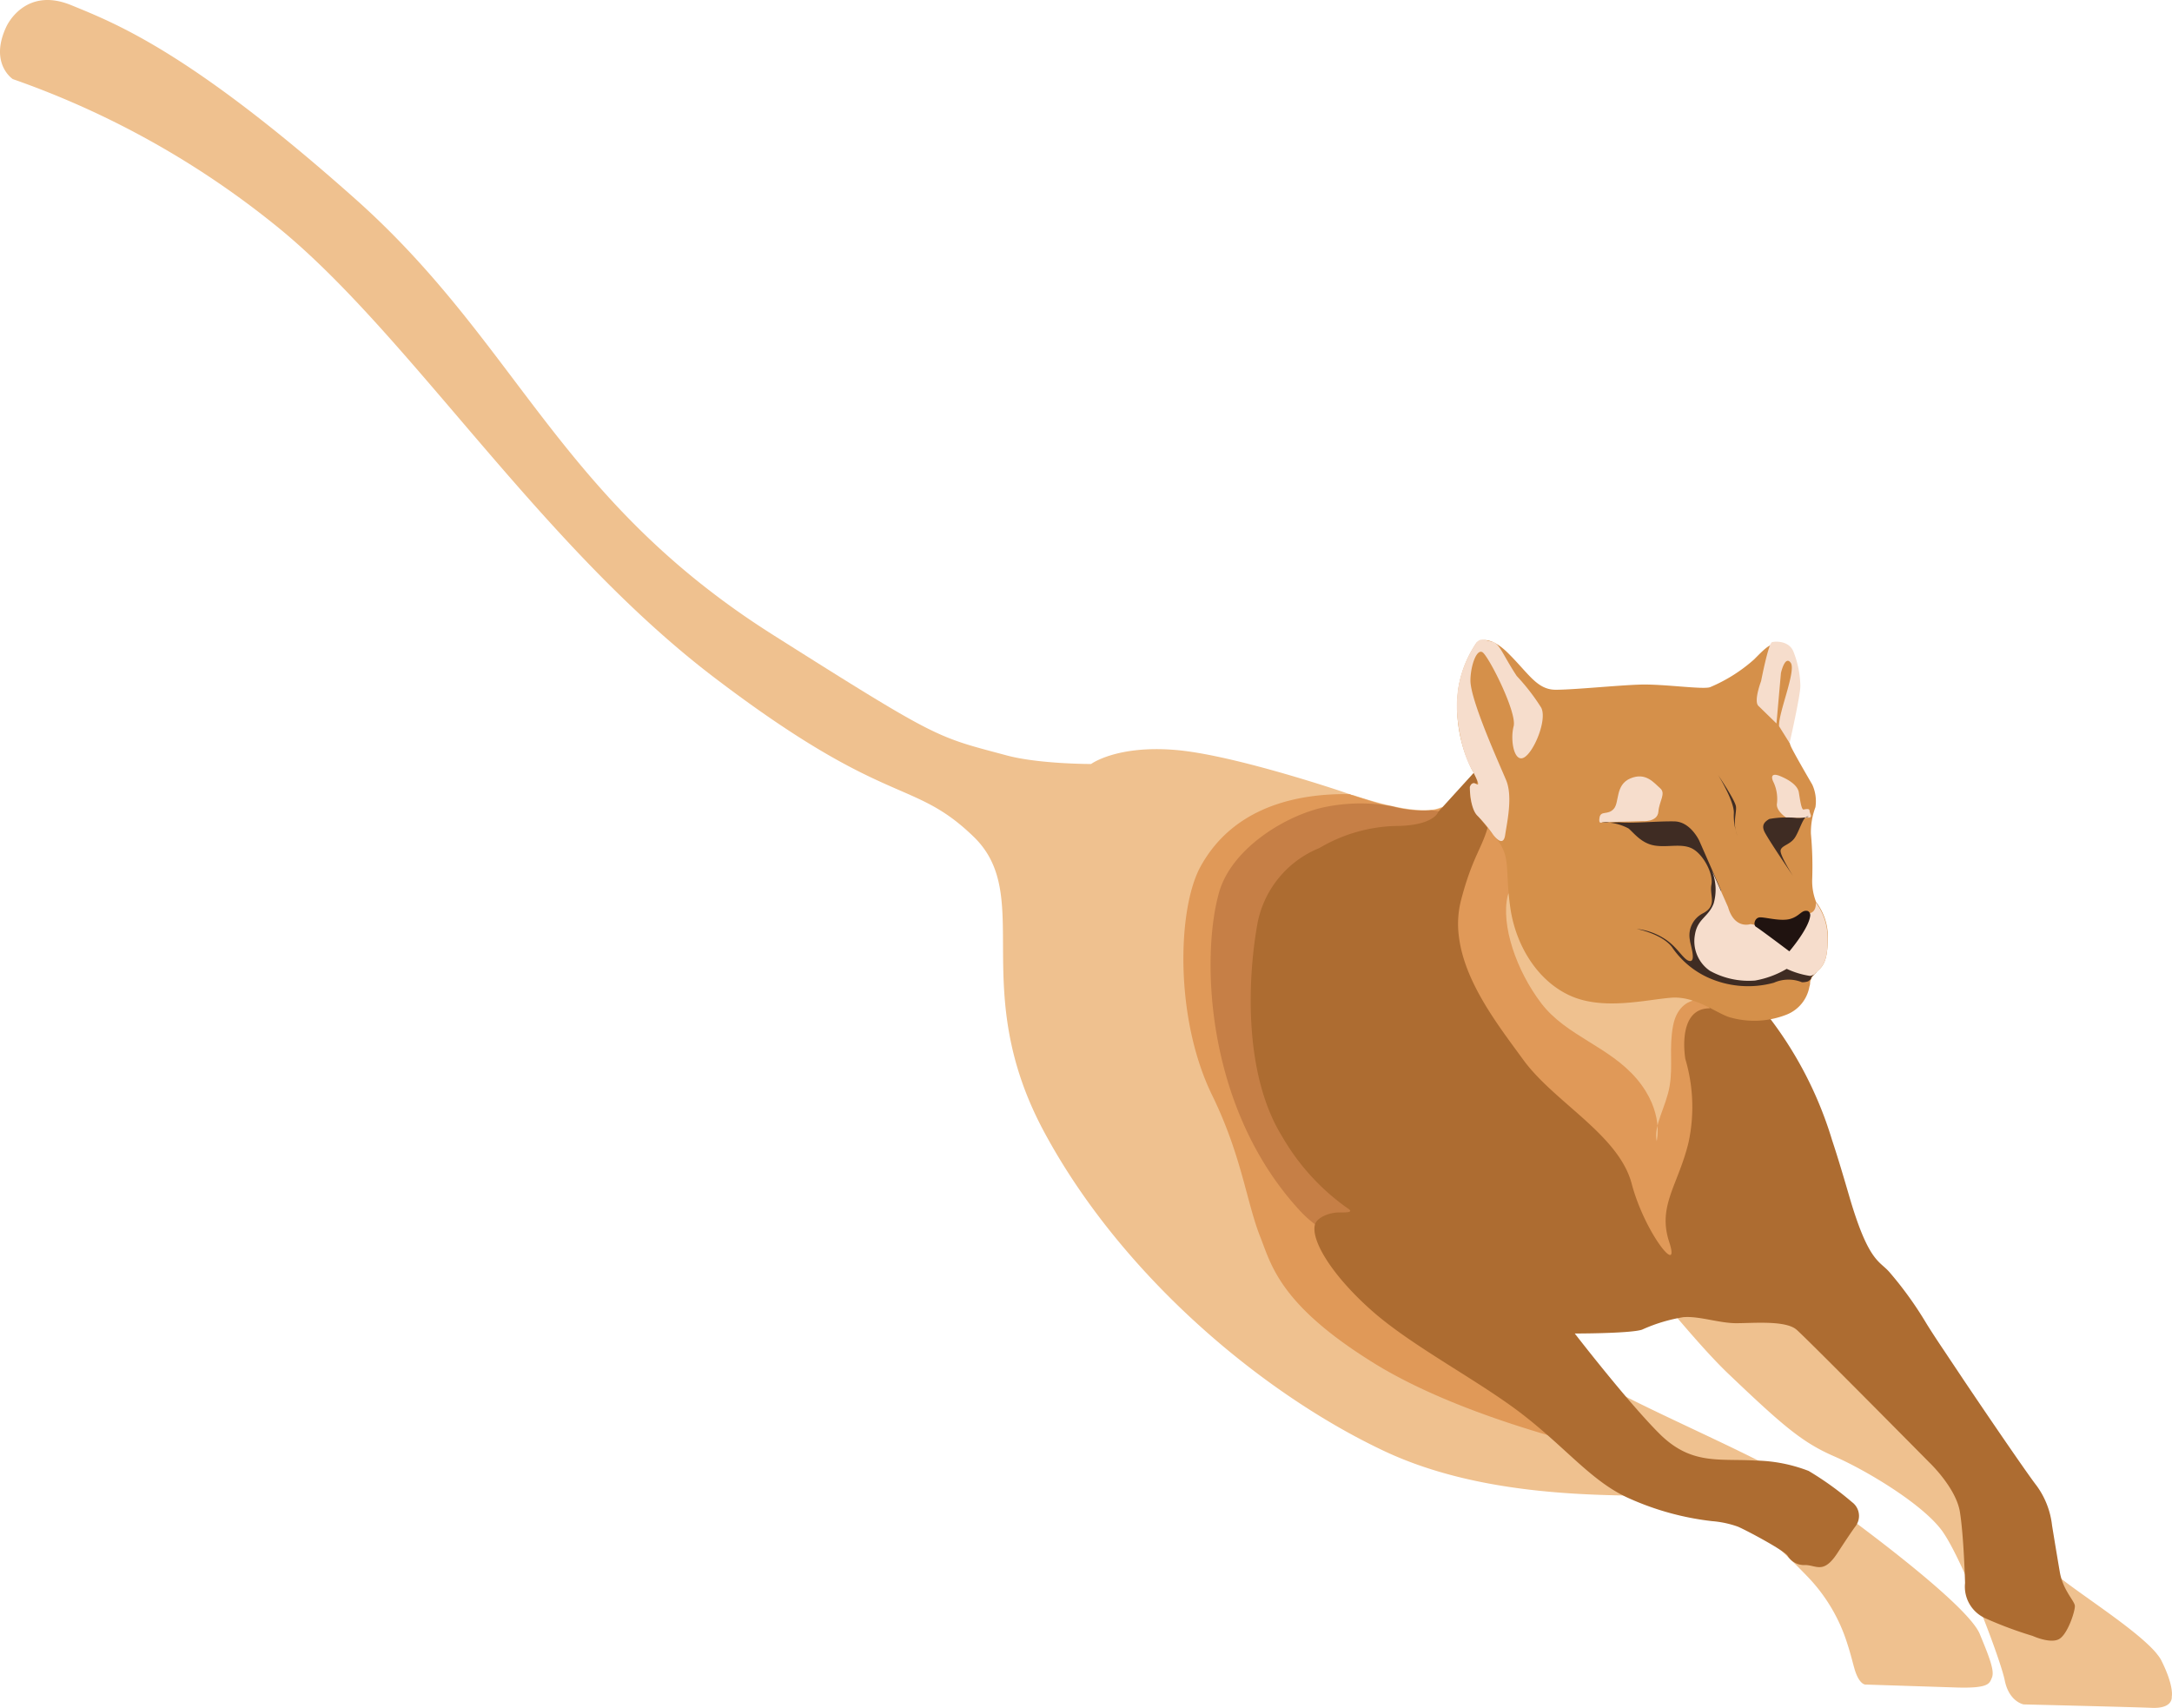<svg xmlns="http://www.w3.org/2000/svg" viewBox="0 0 278.14 218.72"><defs><style>.cls-1{fill:#efc18f;}.cls-2{fill:#e09958;}.cls-3{fill:#c67f46;}.cls-4{fill:#ad6c31;}.cls-5{fill:#d5904a;}.cls-6{fill:#3f2c23;}.cls-7{fill:#f6ddcc;}.cls-8{fill:#201310;}</style></defs><title>Ресурс 1</title><g id="Слой_2" data-name="Слой 2"><g id="Слой_1-2" data-name="Слой 1"><path class="cls-1" d="M278.11,217.28s.22,1.54-2.53,1.43-16.44-.44-16.44-.44-1.87-.33-2.42-3.09c-.1-.48-.33-1.28-.66-2.28h0c-1.53-4.66-5.18-13.78-7.3-16.77a.71.71,0,0,0-.1-.14c-2.53-3.42-9.71-7.72-13.78-9.49s-6.51-3.86-13.57-10.59c-2.2-2.1-4.95-5.26-7.83-8.68l-.44-.52-2.23-2.65-1.29-1.54c-1-1.16-2-2.31-2.91-3.42-.81-.95-1.61-1.87-2.38-2.74-.52-.58-1-1.14-1.52-1.68l-.76-.81c-.38-.4-.75-.78-1.11-1.13l-.38-.39c-.5-.48-1-.92-1.41-1.31a12.28,12.28,0,0,0-2.56-1.82c-5.19-2.43-13-3.53-10.15,5.07a36.28,36.28,0,0,0,2.74,6.12l.38.66c.22.39.45.77.69,1.16.47.77,1,1.52,1.49,2.26.26.37.52.74.79,1.1s.54.72.82,1.07.55.71.84,1.05.57.69.86,1,.58.66.88,1c.44.49.89,1,1.34,1.41l.91.89.07.06c.41.39.82.77,1.24,1.13l.62.53.63.51.65.51.59.44,1.23.84c6.51,4.19,23,10.69,29.23,15.11s19.63,14.44,21.17,18.08l.41,1c1.2,2.91,1.44,4,1.14,4.67s-.33,1.32-4.3,1.22L239,215.73s-.88.22-1.54-2.09c-.22-.77-.47-1.84-.88-3.09a21.7,21.7,0,0,0-5.29-8.83,86.72,86.72,0,0,0-6.76-6.32v0a16.19,16.19,0,0,0-6.91-3.58c-4.75-.88-24.6,1.43-40.37-6s-33.75-22.61-43.57-40.92-1.13-30.14-9-37.75-11-3.49-33.18-20.36S52.85,43.45,36.14,29.56A112.71,112.71,0,0,0,1.64,10.13s-3.06-2-.82-6.73c0,0,2.31-5.18,8.27-2.75s15.44,6.17,36.4,24.82S71.42,63.87,99,81.31c21.34,13.49,20.86,13,29.84,15.41,4.13,1.13,10.88,1.12,10.88,1.12s3.3-2.45,10.91-1.79c5.85.51,15.58,3.49,19.8,4.85,1.28.41,2,.67,2,.67l.65.23.13,0h0l.26.08c2.12.71,6.94,2.16,9.84,1.82a4,4,0,0,0,1.23-.31.69.69,0,0,1,.48.07h0a1.26,1.26,0,0,1,.26.13l.16.1.14.1a2.39,2.39,0,0,1,.22.16,10.85,10.85,0,0,1,1.05.87l.27.24.16.14.13.12.29.28c.3.28.62.59.95.93s.44.44.67.68l0,0q.81.83,1.71,1.8c1.15,1.23,2.42,2.63,3.77,4.16l.69.78c1.91,2.17,4,4.57,6.14,7.14l.5.58,1,1.2c.16.21.33.41.51.61.33.41.68.82,1,1.23l1,1.23.63.74.94,1.15,2.11,2.54,3.25,4,.58.7,1.35,1.65,2.67,3.29,1.31,1.62,1.72,2.12q.74.93,1.47,1.83c2.74,3.41,5.29,6.59,7.48,9.34l.42.53.15.18.26.33,2.32,2.92.58.74a0,0,0,0,1,0,0c.17.21.34.42.49.63,1,1.23,1.78,2.23,2.35,3,.09.1.17.21.24.3l.56.7.08.11.21.26S259.8,198.3,262.56,201c2.41,2.31,10.35,7.13,13.36,10.46,0,0,0,0,0,0l.19.22,0,0c.12.16.24.3.34.44s0,0,0,0a3.68,3.68,0,0,1,.37.61C278.44,216,278.11,217.28,278.11,217.28Z"/><path class="cls-2" d="M226.22,151.13c-5.42,3.5-12.1,7.16-17.54,10.39l-2.07-2.42c-.81-.95-1.61-1.87-2.38-2.73-.52-.59-1-1.15-1.52-1.68-.25-.28-.51-.55-.76-.82s-.75-.77-1.11-1.13l-.38-.38c-.5-.49-1-.92-1.41-1.31a11.57,11.57,0,0,0-2.56-1.82c-5.19-2.43-13-3.54-10.15,5.07a37,37,0,0,0,2.74,6.12l.38.65c.22.39.45.78.69,1.16.47.77,1,1.52,1.49,2.26.26.37.52.74.79,1.1s.54.72.82,1.07l.84,1.06c.29.34.57.68.86,1s.58.66.88,1,.89.95,1.34,1.41l.91.88.07.06.48.45c.17,3.1.54,7.57.91,11.65-7.63-2.16-16.72-5.35-23.56-9.58-12.14-7.5-13.19-12.65-14.6-16.21C159.64,154,159,148,155.24,140.29c-4.83-9.85-4.47-23.78-1.55-29.23,4.34-8,12.92-9.46,19.1-9.36l-.15-.06.58.19-.41-.12.28.1.56.18.26.08,1,.31c2.12.7,5.58,1.72,8.48,1.39a4.71,4.71,0,0,0,1.23-.31l.48.06h0a1.34,1.34,0,0,1,.26.14,1,1,0,0,1,.16.1l.14.09.22.16a10.85,10.85,0,0,1,1.05.87,3.2,3.2,0,0,1,.27.25l.16.13.13.12a3.83,3.83,0,0,0,.29.28c.3.28.62.59.95.93l.67.68,0,0q.81.83,1.71,1.8c1.15,1.23,2.42,2.63,3.77,4.16l.69.78c1.91,2.17,4,4.58,6.14,7.14.17.19.34.39.5.59q.51.58,1,1.2.24.3.51.6c.33.41.68.82,1,1.23s.69.83,1,1.24l.63.74.94,1.14,2.11,2.54,3.25,4,.58.7,1.35,1.66,2.67,3.28c.43.54.87,1.09,1.31,1.62l1.72,2.13,1.47,1.82C223.35,147.54,224.83,149.39,226.22,151.13Z"/><path class="cls-3" d="M209.34,162l-.26,0a71.5,71.5,0,0,1-11.63.67c-2.06,0-4.52-.08-7.15-.21-8.39-.4-18.6-1.75-23.81-7.39-12.25-13.24-12.68-32.76-10.37-40.82,1.64-5.71,8.72-9.94,13.66-10.92a22.63,22.63,0,0,1,8.52-.07,14.82,14.82,0,0,0,5,.5l2.66.37,6.57.92.47.07h0a10.42,10.42,0,0,1,2.25,1.74l2.6,8.77.39,1.56L207,152.64Z"/><path class="cls-4" d="M265.7,205.64c.06.6-.93,3.75-2.09,4.3s-3.31-.44-3.31-.44a50.76,50.76,0,0,1-6.06-2.26,4.43,4.43,0,0,1-2.6-4.52s-.16-6-.66-9.1-3.92-6.34-3.92-6.34-15.6-15.78-17-17a2.4,2.4,0,0,0-.44-.29c-1.7-.86-5.26-.54-7.28-.54-2.21,0-4.74-.94-6.78-.77a20.9,20.9,0,0,0-5.29,1.6c-1.33.44-7.14.49-8.38.49h-.23s6.73,8.72,10.81,12.8,7.61,3.2,12.3,3.47a19.73,19.73,0,0,1,6.84,1.33,40.08,40.08,0,0,1,5.56,4,2.19,2.19,0,0,1,.4,3.14s-.5.66-2.27,3.37-2.65,1.59-4.08,1.54a2.46,2.46,0,0,1-2.32-1.21c-.55-.72-5.07-3.14-6.34-3.7a12.86,12.86,0,0,0-3.31-.71,35.71,35.71,0,0,1-10.59-2.9c-4.71-2.07-7.94-6.29-13.56-10.67s-14.23-8.77-19.45-13.4-7.83-9.1-7.25-11.05c.27-.9,1.95-1.57,3.26-1.51.67,0,1.63,0,1.09-.41a28.91,28.91,0,0,1-8.59-9.37c-4.8-7.78-4.47-19.69-3.15-27.13a13.07,13.07,0,0,1,7.95-9.76,20.23,20.23,0,0,1,9.59-2.82c5.13,0,5.63-1.82,5.63-1.82l4.55-5s25.08,19,34.92,28.33a36.86,36.86,0,0,1,3.13,3.29A49.19,49.19,0,0,1,234.61,146a0,0,0,0,0,0,0c.79,2.38,1.51,4.83,2.24,7.33,2.43,8.27,3.81,8.11,5.07,9.54a46.58,46.58,0,0,1,4.64,6.4c.35.59,1.25,2,2.44,3.76.72,1.09,1.55,2.32,2.42,3.63,3.69,5.49,8.25,12.14,9.36,13.57a10.61,10.61,0,0,1,2,5.12s.6,3.7,1,6S265.65,205,265.7,205.64Z"/><path class="cls-2" d="M215.82,135.62a21.57,21.57,0,0,1,.41,10.68c-1.32,5.46-4,8.11-2.48,12.74s-3.14-1.16-4.8-7.45-9.92-10.42-13.89-15.88c-3.13-4.3-7.49-9.84-8.23-15.72a12.26,12.26,0,0,1,.29-4.8c2-7.61,3.64-6.78,4.13-14.06s27.72,28,27.72,28C214.66,129.09,215.82,135.62,215.82,135.62Z"/><path class="cls-1" d="M216.79,128.15s-2,.33-2.54,3.2,0,5.08-.44,7.72-2.1,5.08-1.66,7.06c0,0,1-3.75-2.53-7.94s-9.05-5.51-12.25-9.71-5.18-10-4.3-13.78S216.79,128.15,216.79,128.15Z"/><path class="cls-5" d="M233.11,124c-.2.2-.38.37-.52.52l-.23.24a0,0,0,0,0,0,0l-.07.08a1.72,1.72,0,0,0-.49.94v0c0,.13,0,.33-.09.56a4.73,4.73,0,0,1-2.89,3.58,11.28,11.28,0,0,1-7.12.41c-1.74-.41-4.46-2.81-7.69-2.56s-8.68,1.65-12.91-.25-7-6.46-7.69-11.25.08-6.46-1.65-8.69-3.39-3.8-3.48-5.71.58-1.57.58-1.57.91.5-.41-1.82A17.88,17.88,0,0,1,186.78,88a14.51,14.51,0,0,1,2.32-5.7s1.32-1.33,4,1.32,3.72,4.71,6.12,4.71,7.86-.57,10.84-.66,8,.66,8.93.33a20.28,20.28,0,0,0,5.63-3.55c1.65-1.66,2.4-2.48,3.64-1.66a3.88,3.88,0,0,1,1.82,3.07c0,1-.33,5.78-.58,7s-.66,1.73-.08,2.9,2.65,4.71,2.65,4.71a5.1,5.1,0,0,1,.41,2.9,9.19,9.19,0,0,0-.58,3.39,45.68,45.68,0,0,1,.17,5.7,7.32,7.32,0,0,0,.5,3.06,7.41,7.41,0,0,1,1.48,3.89C234.1,121.57,233.94,123.13,233.11,124Z"/><path class="cls-6" d="M222.48,107a7.27,7.27,0,0,1-.45-2.85c.08-1.53-2-4.88-2-4.88s2.15,3.18,2.27,4S221.82,105.39,222.48,107Z"/><path class="cls-7" d="M210.31,105.16s1.95.16,2.06-1.22,1-2.33.22-3-1.82-2.09-3.8-1.26-1.38,3.09-2.15,3.92-1.64.16-1.81,1.1.35.6.35.6Z"/><path class="cls-7" d="M228.73,104.7s-1.24-.81-1.19-1.7a5.11,5.11,0,0,0-.39-2.75c-.44-.83-.24-1.29.79-.87s2.25,1.14,2.41,2.08.33,2.26.61,2.21.77-.17.77.16.39.74,0,.87A24.8,24.8,0,0,1,228.73,104.7Z"/><path class="cls-7" d="M194.23,86.57c-1.82-2.76-2.21-4.25-3.2-4.41s-1.53-.68-2.2.5a14.24,14.24,0,0,0-2.2,9.15c.49,4.85,1.92,6.83,2.06,7.12s1,1.87.36,1.48-.83.39-.83.39,0,2.76,1,3.69a17.68,17.68,0,0,1,2,2.42c.37.46,1.31,1.53,1.53,0s1-4.89.12-7-4.55-10.16-4.57-12.75c0-1.8.76-4.08,1.53-3.64s4.46,7.72,4,9.49.06,4.69,1.33,4,3-4.85,2.2-6.39A26.69,26.69,0,0,0,194.23,86.57Z"/><path class="cls-7" d="M225.15,90.37c-.58-.66.37-3.14.37-3.14s.94-4.88,1.41-5,2.13-.17,2.71,1.16a12.6,12.6,0,0,1,.91,4.46c0,1.24-1.38,7.31-1.38,7.31L227.82,93c-.09-1.73,2.23-7.13,1.49-8.13s-1.25,1.33-1.25,1.33l-.57,6.45Z"/><path class="cls-6" d="M232.59,124.48l-.23.24a0,0,0,0,0,0,0l-.07.08c-.28.31-.34.22-.39.59l-.35.28a2.39,2.39,0,0,1-.79.12,4.59,4.59,0,0,0-3.6.06,12.47,12.47,0,0,1-8.6-.74,11.19,11.19,0,0,1-4.47-3.85c-1.35-1.71-4.52-2.3-4.52-2.3a8.14,8.14,0,0,1,3.48,1.19c1.82,1.1,2.53,2.86,3.36,2.92s0-2.26,0-2.65A3.16,3.16,0,0,1,218,117c2-1,.88-2.32,1.16-3.7s-1-3.8-2.37-4.58-3.19-.16-4.9-.44-2.64-1.6-3.35-2.19a6.76,6.76,0,0,0-3.39-.78c.58.11,1.24,0,2.23,0,1.85.15,5-.17,7.06-.12s3.17,2.49,3.17,2.49l2.78,6.33a17.62,17.62,0,0,0,0,3c.12,1.65,6.1,5.43,6.1,5.43Z"/><path class="cls-7" d="M233.11,124c-.3.31-.56.54-.75.76a0,0,0,0,0,0,0,1.61,1.61,0,0,1-.56.22,10.82,10.82,0,0,1-3-.91,12.12,12.12,0,0,1-4.05,1.5,10.26,10.26,0,0,1-5.79-1.25,4.6,4.6,0,0,1-1.91-4.63c.33-2.06,1.74-2.24,2.4-4a6.43,6.43,0,0,0-.27-4.29l2.11,4.76c.83,2.9,2.88,2.18,2.88,2.18l4.46.78,2.49-2a1.78,1.78,0,0,0,.86-.26c.64-.31.55-1.27.55-1.27a7.41,7.41,0,0,1,1.48,3.89C234.1,121.57,233.94,123.13,233.11,124Z"/><path class="cls-8" d="M231.52,116.67c-.82-.21-1,.63-2.24,1s-3.26-.24-3.93-.19-.87,1-.47,1.22,4.26,3.13,4.26,3.13,2.48-2.89,2.67-4.55A.61.61,0,0,0,231.52,116.67Z"/><path class="cls-6" d="M231.08,104.69a5.06,5.06,0,0,1-1,.06,12.43,12.43,0,0,0-3.51.13c-.55.33-1,.72-.66,1.54s3.69,5.74,3.69,5.74-1.69-2.63-1.58-3.26,1.19-.71,1.8-1.59,1.08-2.75,1.63-2.75C231.82,104.56,231.44,104.63,231.08,104.69Z"/></g></g></svg>
